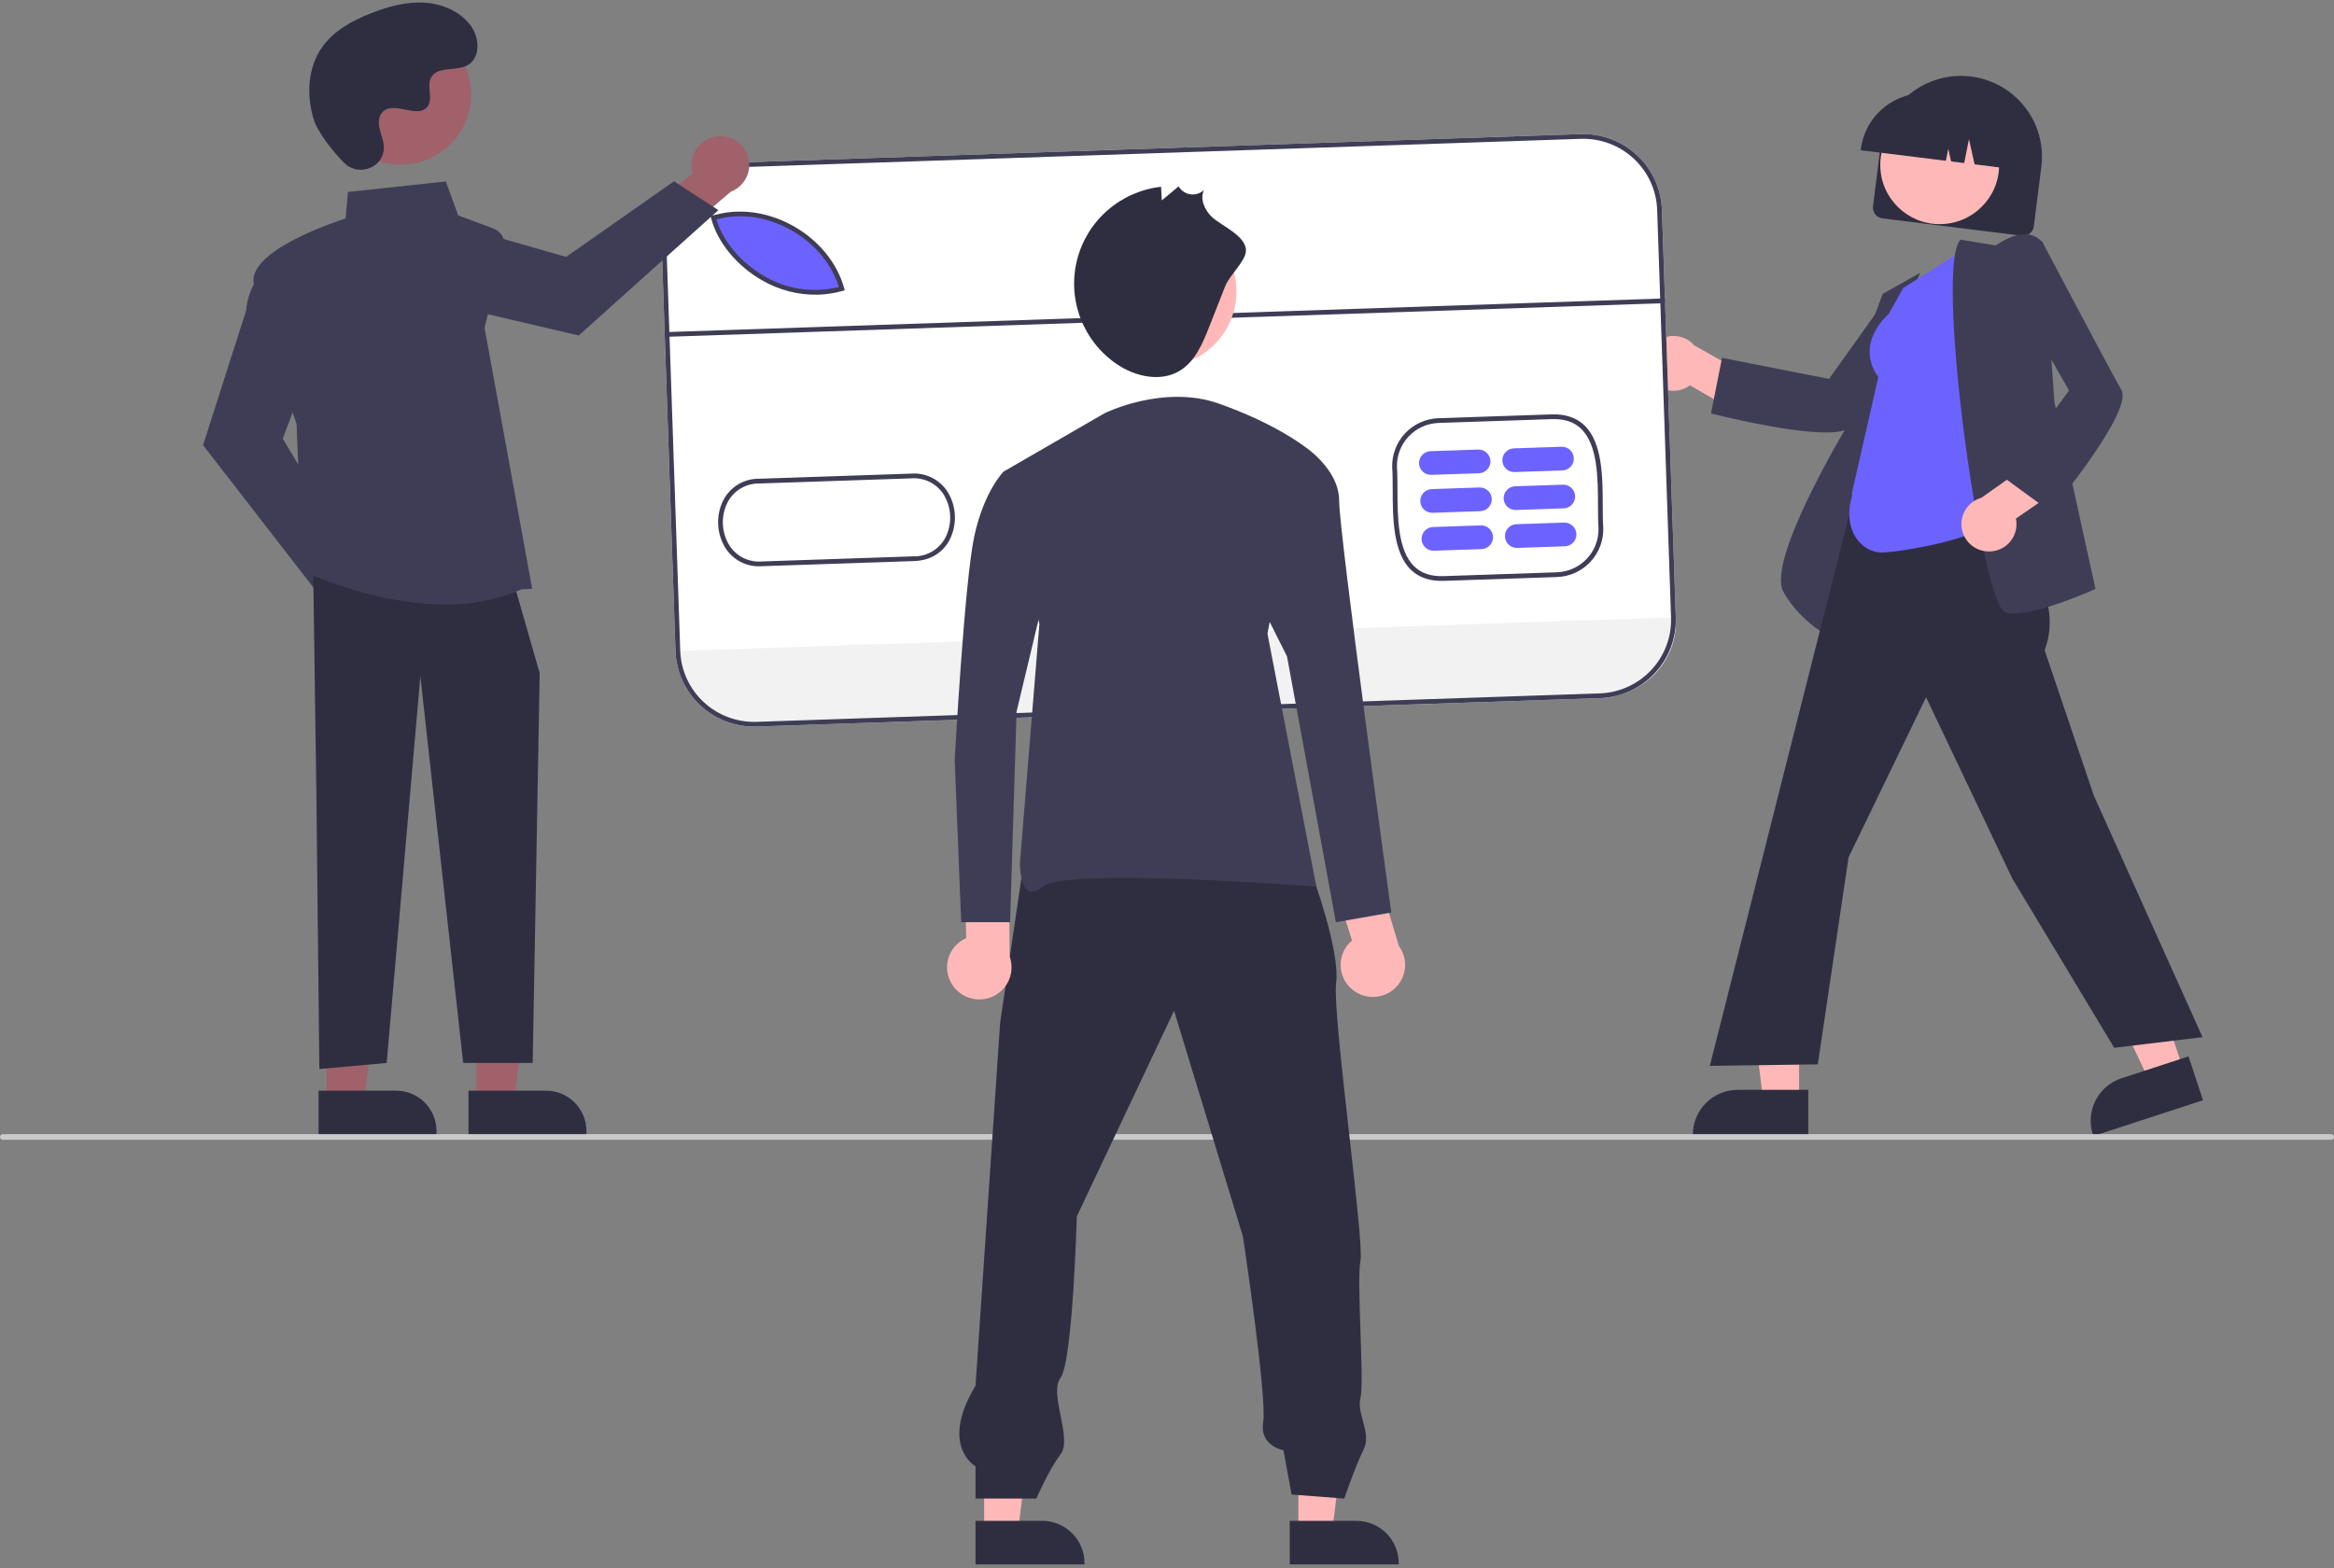 <svg xmlns="http://www.w3.org/2000/svg" width="369" height="248" fill="none" viewBox="0 0 369 248">
    <rect x="0" y="0" width="369" height="248" fill="#808080" stroke="none"/>
    <g clip-path="url(#clip0)">
        <path fill="#2F2E41" d="M296.118 32.63l1.184-9.445c.207-1.663.742-3.268 1.573-4.725.832-1.457 1.943-2.736 3.271-3.765 1.328-1.03 2.847-1.788 4.47-2.232 1.623-.445 3.318-.567 4.988-.36 1.67.207 3.283.74 4.746 1.568 1.463.828 2.748 1.935 3.782 3.257 1.033 1.323 1.795 2.835 2.241 4.45.446 1.615.568 3.302.359 4.965l-1.184 9.444c-.057.45-.291.86-.651 1.14-.36.278-.817.404-1.27.348l-22.014-2.734c-.453-.056-.865-.29-1.145-.648-.28-.358-.406-.813-.35-1.264z"/>
        <path fill="#FFB8B8" d="M306.663 35.446c5.188 0 9.395-4.186 9.395-9.35 0-5.165-4.207-9.35-9.395-9.35-5.189 0-9.395 4.186-9.395 9.35s4.206 9.35 9.395 9.35z"/>
        <path fill="#2F2E41" d="M294.199 23.566c.336-2.654 1.715-5.067 3.836-6.71 2.121-1.642 4.81-2.38 7.477-2.052l1.898.236c2.666.334 5.091 1.707 6.741 3.818 1.65 2.11 2.392 4.787 2.062 7.442l-.023.188-4.011-.497-.89-3.983-.752 3.779-2.072-.258-.449-2.009-.379 1.906-13.462-1.671.024-.189z"/>
        <path fill="#FFB8B8" d="M260.714 59.45c.287.562.695 1.054 1.193 1.441.499.388 1.077.662 1.693.803.617.14 1.257.146 1.876.014.618-.132 1.201-.397 1.705-.777l8.533 4.975 4.302-4.424-12.149-6.857c-.697-.801-1.666-1.32-2.722-1.458-1.056-.138-2.126.114-3.008.709-.882.595-1.514 1.49-1.776 2.518-.262 1.028-.136 2.115.353 3.057z"/>
        <path fill="#3F3D56" d="M288.68 68.39c-6.294 0-17.369-2.804-17.983-2.96l-.193-.05 1.743-8.784 16.917 3.325 9.19-12.88 10.551-1.068-.294.385c-.137.18-13.739 18-15.855 20.99-.534.754-2.06 1.042-4.076 1.042z"/>
        <path fill="#3F3D56" d="M290.368 101.36l-.252-.12c-.054-.025-5.401-2.614-8.171-7.668-2.756-5.03 10.148-26.368 11.05-27.849l.014-6.776 4.642-12.474 5.92-3.33-5.083 11.804-8.12 46.413z"/>
        <path fill="#FFB8B8" d="M284.437 174.191h-5.658l-2.692-21.721h8.351l-.001 21.721z"/>
        <path fill="#2F2E41" d="M285.88 179.649h-18.244v-.23c0-1.874.749-3.672 2.08-4.997 1.332-1.326 3.138-2.07 5.021-2.07H285.88v7.297z"/>
        <path fill="#FFB8B8" d="M345.21 169.256l-5.376 1.753-9.354-19.807 7.936-2.588 6.794 20.642z"/>
        <path fill="#2F2E41" d="M348.289 173.996l-17.336 5.654-.072-.218c-.587-1.782-.438-3.722.413-5.394.851-1.672 2.334-2.94 4.124-3.523l10.589-3.453 2.282 6.934zM334.256 165.705l-16.13-26.801-13.616-28.634-12.252 25.293-4.868 32.759-17.069.236.067-.266L296.51 64.985l20.458 3.042-.931 13.441.555.785c4.621 6.535 9.4 13.29 6.659 20.574l7.769 22.961 17.198 38.232-13.962 1.685z"/>
        <path fill="#6C63FF" d="M297.445 87.375c-2.965 0-6.347-3.37-4.592-9.121l-.114-.082 4.215-18.533c-3.678-5.235 1.171-9.556 1.625-9.942l2.315-4.147 10.213-6.447 5.167 42.734-.076.073c-3.732 3.554-16.266 5.465-18.753 5.465z"/>
        <path fill="#3F3D56" d="M318.36 97.018c-.405.006-.81-.037-1.206-.127-.397-.1-1.04-.603-2.034-3.823-3.95-12.801-8.614-51.319-5.226-55.088l.078-.086 5.563.922c.463-.34 2.89-2.025 5.129-1.732.461.058.905.209 1.305.444.4.236.748.55 1.021.924l.038.05 1.773 25.097 6.493 29.534-.156.07c-.378.171-8.486 3.815-12.778 3.815z"/>
        <path fill="#FFB8B8" d="M314.619 87.209c.632-.021 1.252-.18 1.816-.465.564-.285 1.059-.69 1.448-1.186.39-.496.666-1.071.808-1.685.143-.613.148-1.25.016-1.866l8.145-5.584-2.202-5.753-11.39 8.045c-1.025.29-1.908.942-2.481 1.836-.573.893-.798 1.965-.63 3.012.167 1.047.715 1.996 1.539 2.668.824.672 1.867 1.02 2.931.978z"/>
        <path fill="#3F3D56" d="M324.164 80.897l-7.254-5.295 10.197-13.84-7.825-13.745 3.501-9.964.226.429c.105.2 10.556 20.015 12.379 23.19 1.897 3.303-10.565 18.43-11.096 19.071l-.128.154z"/>
        <path fill="#fff" d="M252.936 110.406l-133.298 4.497c-3.294.107-6.497-1.09-8.906-3.33-2.408-2.24-3.826-5.34-3.941-8.619l-2.195-64.462c-.108-3.28 1.095-6.467 3.345-8.864 2.251-2.398 5.365-3.808 8.659-3.923l133.299-4.497c3.294-.108 6.497 1.09 8.906 3.33 2.408 2.24 3.826 5.34 3.941 8.618l2.195 64.463c.108 3.279-1.095 6.467-3.346 8.864-2.25 2.397-5.364 3.808-8.659 3.923z"/>
        <path fill="#F2F2F2" d="M264.941 97.62l.012.34c.106 3.133-1.043 6.179-3.193 8.469-2.15 2.29-5.127 3.635-8.274 3.741l-133.965 4.519c-3.146.106-6.206-1.036-8.507-3.176-2.3-2.139-3.653-5.101-3.76-8.233l-.011-.341 157.698-5.32z"/>
        <path fill="#6C63FF" d="M133.347 45.776c-9.6 2.707-18.543-4.413-20.295-11.24l.67-.142c8.099-2.07 17.405 3.428 19.625 11.382z"/>
        <path fill="#3F3D56" d="M228.26 91.859c-2.163.073-3.904-.51-5.177-1.73-2.877-2.76-2.89-8.268-2.901-12.693-.003-1.287-.006-2.503-.079-3.52l-.001-.015c-.058-1.988.675-3.919 2.039-5.373 1.364-1.453 3.249-2.313 5.246-2.39l17.93-.606c2.16-.072 3.9.509 5.172 1.728 2.876 2.758 2.891 8.264 2.904 12.688.003 1.29.007 2.509.081 3.527.061 1.99-.671 3.925-2.036 5.382-1.365 1.457-3.253 2.319-5.253 2.397l-17.925.605zm-7.405-17.988c.075 1.04.078 2.266.081 3.563.01 4.284.023 9.615 2.67 12.154 1.136 1.09 2.65 1.588 4.628 1.521l17.925-.604c1.798-.07 3.496-.844 4.725-2.153 1.229-1.31 1.889-3.048 1.837-4.839-.075-1.028-.078-2.26-.082-3.563-.012-4.282-.026-9.612-2.673-12.15-1.135-1.088-2.648-1.585-4.623-1.518l-17.929.605c-1.797.07-3.493.843-4.721 2.15-1.228 1.308-1.888 3.045-1.838 4.834zM129.409 46.6c-3.144.087-6.25-.706-8.964-2.289-3.976-2.276-7.046-6.033-8.014-9.804l-.098-.378 1.046-.223c8.22-2.099 17.786 3.448 20.074 11.643l.101.36-.361.101c-1.233.349-2.503.546-3.784.59zm-16.144-11.903c1.022 3.455 3.884 6.861 7.555 8.964 3.553 2.097 7.792 2.718 11.801 1.727-2.362-7.628-11.337-12.734-19.062-10.754l-.294.063zM120.414 89.543c-1.133.08-2.267-.148-3.279-.66-1.012-.513-1.865-1.29-2.467-2.248-.699-1.143-1.089-2.445-1.135-3.781-.046-1.336.254-2.662.873-3.85.547-1.016 1.366-1.862 2.366-2.444 1.001-.582 2.143-.876 3.302-.852l23.889-.805c1.154-.1 2.313.118 3.349.632s1.91 1.302 2.525 2.279c.697 1.142 1.088 2.444 1.133 3.78.046 1.336-.256 2.662-.874 3.848-1.125 2.074-3.138 3.23-5.667 3.29l-23.89.806-.125.005zm-.432-13.082c-1.006-.006-1.996.26-2.861.771-.866.51-1.575 1.247-2.052 2.129-.557 1.07-.828 2.264-.787 3.468.042 1.203.394 2.376 1.023 3.405.546.863 1.321 1.558 2.239 2.009.918.45 1.944.64 2.963.546l23.902-.807c1.024.026 2.036-.231 2.923-.742.886-.511 1.614-1.257 2.101-2.154.557-1.07.828-2.263.787-3.467-.04-1.204-.392-2.376-1.021-3.406-.547-.862-1.322-1.557-2.24-2.01-.918-.451-1.944-.642-2.965-.551l-23.903.806-.109.003z"/>
        <path fill="#6C63FF" d="M233.819 74.843l-7.531.254c-.499.016-.984-.166-1.349-.505-.364-.34-.578-.81-.595-1.306-.017-.496.164-.98.505-1.343.341-.363.812-.577 1.311-.594l7.531-.254c.499-.017.985.164 1.35.504.365.34.58.81.597 1.306.017.497-.166.98-.507 1.344-.341.363-.813.577-1.312.594zM234.023 80.84l-7.531.254c-.248.009-.494-.031-.726-.118-.232-.086-.445-.217-.626-.385s-.327-.37-.429-.594c-.103-.225-.16-.467-.168-.713-.009-.247.032-.492.119-.723.087-.23.219-.442.388-.622s.372-.325.598-.427c.225-.102.469-.158.716-.166l7.531-.254c.248-.009.494.031.726.118.232.086.445.217.626.385s.327.37.43.594c.102.225.159.467.168.713.008.247-.033.492-.12.723-.087.23-.219.442-.388.622s-.372.325-.598.427c-.225.101-.469.158-.716.166zM234.227 86.836l-7.531.254c-.499.017-.985-.165-1.35-.504-.365-.34-.58-.81-.597-1.306-.017-.498.166-.98.507-1.344.341-.364.813-.577 1.312-.594l7.531-.254c.248-.008.494.032.726.118.231.087.444.218.624.386.181.168.327.37.429.594.102.224.159.466.168.712.008.246-.032.492-.119.722-.087.23-.219.442-.387.622-.169.18-.372.325-.597.427-.226.102-.469.158-.716.167zM246.998 74.398l-7.531.254c-.248.01-.494-.03-.726-.117-.232-.087-.445-.217-.626-.386-.181-.168-.327-.37-.43-.594-.102-.224-.159-.467-.168-.713-.008-.246.033-.492.12-.722.087-.231.219-.443.388-.623s.372-.325.598-.426c.225-.102.469-.159.716-.166l7.531-.255c.247-.008.494.032.725.119.232.086.444.217.625.385.181.169.327.37.429.595.102.224.159.466.168.712.008.246-.032.491-.119.722-.087.23-.219.442-.388.621-.169.18-.371.325-.597.427-.225.102-.468.159-.715.167zM247.202 80.394l-7.531.254c-.499.017-.985-.164-1.35-.503-.365-.34-.58-.81-.597-1.307-.016-.497.166-.98.507-1.343.341-.364.813-.577 1.312-.594l7.531-.254c.248-.009.495.03.727.117.232.087.444.218.625.386s.327.37.43.594c.102.224.159.467.168.713.008.246-.032.492-.119.723-.087.23-.219.442-.389.622-.169.18-.372.325-.597.426-.226.102-.469.159-.717.166zM247.406 86.391l-7.531.254c-.247.01-.494-.03-.726-.117-.232-.086-.444-.217-.625-.385-.181-.169-.327-.37-.43-.595-.102-.224-.159-.466-.168-.713-.008-.246.032-.492.119-.722.087-.231.219-.442.388-.622.17-.18.373-.325.598-.427.226-.102.469-.158.717-.166l7.531-.254c.247-.009.493.031.725.118.232.087.444.218.625.386.18.168.326.37.429.594.102.224.159.466.167.712.009.246-.032.491-.119.722-.087.23-.218.442-.387.622s-.372.325-.597.427c-.225.101-.468.158-.716.166z"/>
        <path fill="#3F3D56" d="M263.225 47.19l-157.699 5.32.026.75 157.699-5.32-.026-.75z"/>
        <path fill="#3F3D56" d="M252.936 110.406l-133.298 4.497c-3.294.107-6.497-1.09-8.906-3.33-2.408-2.24-3.826-5.34-3.941-8.619l-2.195-64.462c-.108-3.28 1.095-6.467 3.345-8.864 2.251-2.398 5.365-3.808 8.659-3.923l133.299-4.497c3.294-.108 6.497 1.09 8.906 3.33 2.408 2.24 3.826 5.34 3.941 8.618l2.195 64.463c.108 3.279-1.095 6.467-3.346 8.864-2.25 2.397-5.364 3.808-8.659 3.923zm-136.31-83.952c-3.095.108-6.02 1.433-8.134 3.685-2.114 2.252-3.245 5.247-3.143 8.327l2.195 64.463c.108 3.08 1.44 5.992 3.702 8.096 2.263 2.104 5.272 3.229 8.367 3.128l133.298-4.497c3.095-.108 6.02-1.433 8.134-3.685 2.114-2.252 3.245-5.246 3.143-8.327l-2.195-64.462c-.109-3.08-1.44-5.992-3.703-8.096-2.262-2.104-5.271-3.23-8.366-3.129l-133.298 4.497z"/>
        <path fill="#A0616A" d="M61.95 94.456c-.032-.66-.208-1.304-.517-1.888-.308-.584-.742-1.094-1.27-1.493-.528-.4-1.138-.679-1.786-.818-.648-.14-1.32-.136-1.966.01l-5.999-8.414-6.027 2.38L53.025 96c.32 1.065 1.02 1.976 1.97 2.561.949.585 2.08.803 3.18.613 1.1-.19 2.093-.775 2.788-1.645.696-.87 1.047-1.962.987-3.072z"/>
        <path fill="#3F3D56" d="M50.258 93.833L32.105 70.395l6.802-21.276c.498-5.35 3.861-6.843 4.004-6.904l.218-.093 5.92 15.71-4.346 11.533L55.368 87.22l-5.111 6.613z"/>
        <path fill="#A0616A" d="M113.298 21.58c-.658.082-1.29.307-1.852.658-.561.352-1.038.822-1.397 1.377-.36.554-.592 1.18-.682 1.835-.089.654-.034 1.32.163 1.95l-7.965 6.604 2.851 5.796 11.117-9.483c1.042-.399 1.901-1.165 2.413-2.152.513-.987.644-2.127.368-3.204-.275-1.077-.938-2.016-1.863-2.64-.924-.623-2.046-.886-3.153-.741z"/>
        <path fill="#3F3D56" d="M113.577 33.23L91.502 53.056 69.664 47.95c-5.397-.08-7.153-3.302-7.225-3.44l-.11-.209 15.278-7.088 11.89 3.42 17.06-11.964 7.02 4.56z"/>
        <path fill="#A0616A" d="M75.34 174.168h5.93l2.822-22.771-8.754.001.002 22.77z"/>
        <path fill="#2F2E41" d="M92.71 179.649l-18.641.001v-7.168l12.255-.001c1.694 0 3.318.67 4.515 1.861 1.198 1.192 1.87 2.809 1.87 4.494v.813z"/>
        <path fill="#A0616A" d="M51.634 174.168h5.931l2.822-22.771-8.754.001.001 22.77z"/>
        <path fill="#2F2E41" d="M69.004 179.649l-18.64.001-.001-7.168 12.256-.001c.838 0 1.668.165 2.443.484.775.319 1.479.787 2.072 1.377.593.591 1.063 1.291 1.384 2.062.32.771.486 1.597.486 2.432v.813zM49.525 91.056l.483 33.706.484 44.3 10.644-.964 5.321-61.152 6.773 61.152h10.988l1.107-61.634-3.87-13.482-31.93-1.926z"/>
        <path fill="#3F3D56" d="M70.356 95.582c-11.58 0-22.24-5.216-22.384-5.288l-.12-.06-.972-23.213c-.281-.82-5.83-17.006-6.77-22.151-.953-5.212 12.848-9.787 14.524-10.322l.38-4.193 15.466-1.659 1.96 5.366 5.548 2.07c.63.235 1.15.692 1.463 1.283.314.592.398 1.277.238 1.926l-3.084 12.482 7.532 41.294-1.622.07c-3.836 1.648-7.981 2.464-12.159 2.395z"/>
        <path fill="#A0616A" d="M63.353 26.04c6.15 0 11.135-4.961 11.135-11.082S69.503 3.875 63.353 3.875c-6.15 0-11.135 4.962-11.135 11.083 0 6.12 4.985 11.083 11.135 11.083z"/>
        <path fill="#2F2E41" d="M54.334 25.687c2.122 2.25 6.063 1.042 6.34-2.032.021-.238.02-.478-.005-.717-.143-1.361-.933-2.597-.744-4.035.043-.358.177-.698.39-.99 1.69-2.254 5.66 1.008 7.256-1.033.978-1.25-.172-3.22.579-4.619.991-1.845 3.927-.935 5.768-1.946 2.048-1.124 1.926-4.252.577-6.155C72.851 1.84 69.968.602 67.121.423c-2.848-.178-5.675.588-8.333 1.619-3.02 1.171-6.015 2.79-7.874 5.434-2.26 3.214-2.478 7.536-1.348 11.294.688 2.287 3.035 5.08 4.768 6.917z"/>
        <path fill="#CACACA" d="M368.548 180.252H.452c-.12 0-.235-.048-.32-.132-.084-.084-.132-.199-.132-.318 0-.12.048-.234.132-.319.085-.084.2-.131.32-.131h368.096c.12 0 .235.047.32.131.084.085.132.199.132.319 0 .119-.048.234-.132.318-.085.084-.2.132-.32.132z"/>
        <path fill="#FFB8B8" d="M205.268 242.243h5.342l2.542-20.51-7.885.001.001 20.509z"/>
        <path fill="#2F2E41" d="M203.905 240.507h10.522c1.778 0 3.483.703 4.741 1.954 1.257 1.252 1.963 2.949 1.963 4.719v.217l-17.225.001-.001-6.891z"/>
        <path fill="#FFB8B8" d="M155.592 242.243h5.342l2.542-20.51-7.885.001.001 20.509z"/>
        <path fill="#2F2E41" d="M154.229 240.507h10.521c1.779 0 3.484.703 4.741 1.954 1.258 1.252 1.964 2.949 1.964 4.719v.217l-17.226.001v-6.891zM207.398 138.163s4.484 12.114 3.843 17.215c-.64 5.101 4.484 40.806 3.844 43.994-.641 3.188.64 19.128 0 21.678-.641 2.55 1.798 5.597.517 8.147-1.282 2.55-3.08 7.793-3.08 7.793l-8.327-.638-1.282-7.013s-3.843-.638-3.203-4.463c.641-3.826-3.203-29.33-3.203-29.33l-10.89-35.705-15.374 32.517s-.641 22.954-2.562 25.504c-1.922 2.55 1.921 9.564 0 12.114-1.922 2.551-3.844 7.014-3.844 7.014h-9.609v-5.101s-5.765-3.188 0-12.752l3.896-57.435 3.843-26.141 45.431 2.602z"/>
        <path fill="#FFB8B8" d="M183.517 57.992c6.608 0 11.965-5.331 11.965-11.908 0-6.578-5.357-11.91-11.965-11.91s-11.965 5.333-11.965 11.91c0 6.576 5.357 11.908 11.965 11.908z"/>
        <path fill="#2F2E41" d="M193.699 45.262l-2.533 6.44c-1.038 2.64-2.227 5.464-4.66 6.937-3.003 1.818-7.015.931-9.921-1.039-2.613-1.772-4.619-4.297-5.749-7.237-1.129-2.94-1.327-6.153-.568-9.208.759-3.056 2.439-5.807 4.815-7.884 2.376-2.077 5.334-3.38 8.476-3.736l.12 2.156 2.658-2.217c.196.335.467.622.791.84.324.216.693.357 1.079.411.387.054.781.021 1.152-.098.372-.119.712-.32.994-.588-.698 1.44.108 3.197 1.271 4.3 1.43 1.356 5.519 2.985 5.349 5.408-.113 1.617-2.615 3.839-3.274 5.515z"/>
        <path fill="#FFB8B8" d="M150.582 155.779c-.412-.613-.685-1.308-.798-2.036-.114-.728-.065-1.473.142-2.181.207-.707.567-1.361 1.056-1.916.488-.554 1.093-.995 1.771-1.291l-.239-11.52 6.998-1.853.108 16.274c.425 1.167.405 2.448-.056 3.602-.461 1.153-1.331 2.098-2.445 2.655-1.114.558-2.395.689-3.6.369-1.204-.319-2.25-1.068-2.937-2.103z"/>
        <path fill="#3F3D56" d="M174.629 65.351s9.272-4.614 18.029-1.538c8.756 3.076 13.392 6.665 13.392 6.665l-5.666 29.736 7.727 39.989s-39.663-3.076-43.269 0c-3.605 3.076-3.605-3.589-3.605-3.589l3.09-37.938-5.666-24.096 15.968-9.229z"/>
        <path fill="#FFB8B8" d="M213.762 156.461c-.569-.472-1.026-1.063-1.34-1.731-.315-.667-.478-1.395-.479-2.132-.001-.737.16-1.466.473-2.134.312-.669.768-1.261 1.335-1.735l-3.479-10.99 6.195-3.733 4.694 15.589c.737 1.001 1.079 2.236.962 3.472-.117 1.236-.685 2.386-1.597 3.232-.912.846-2.105 1.33-3.351 1.36-1.247.03-2.461-.396-3.413-1.198z"/>
        <path fill="#3F3D56" d="M202.444 70.478h3.606s5.666 3.59 5.666 8.716c0 5.127 8.242 65.111 8.242 65.111l-8.757 1.538-7.727-42.04-5.666-11.28 4.636-22.044zM168.448 74.58h-9.787s-3.091 3.076-4.636 10.254c-1.545 7.177-3.09 35.375-3.09 35.375l1.03 25.634h7.726l1.03-33.324 5.151-21.533 2.576-16.406z"/>
    </g>
    <defs>
        <clipPath id="clip0">
            <path fill="#fff" d="M0 0H369V247H0z" transform="translate(0 0.397)"/>
        </clipPath>
    </defs>
</svg>
